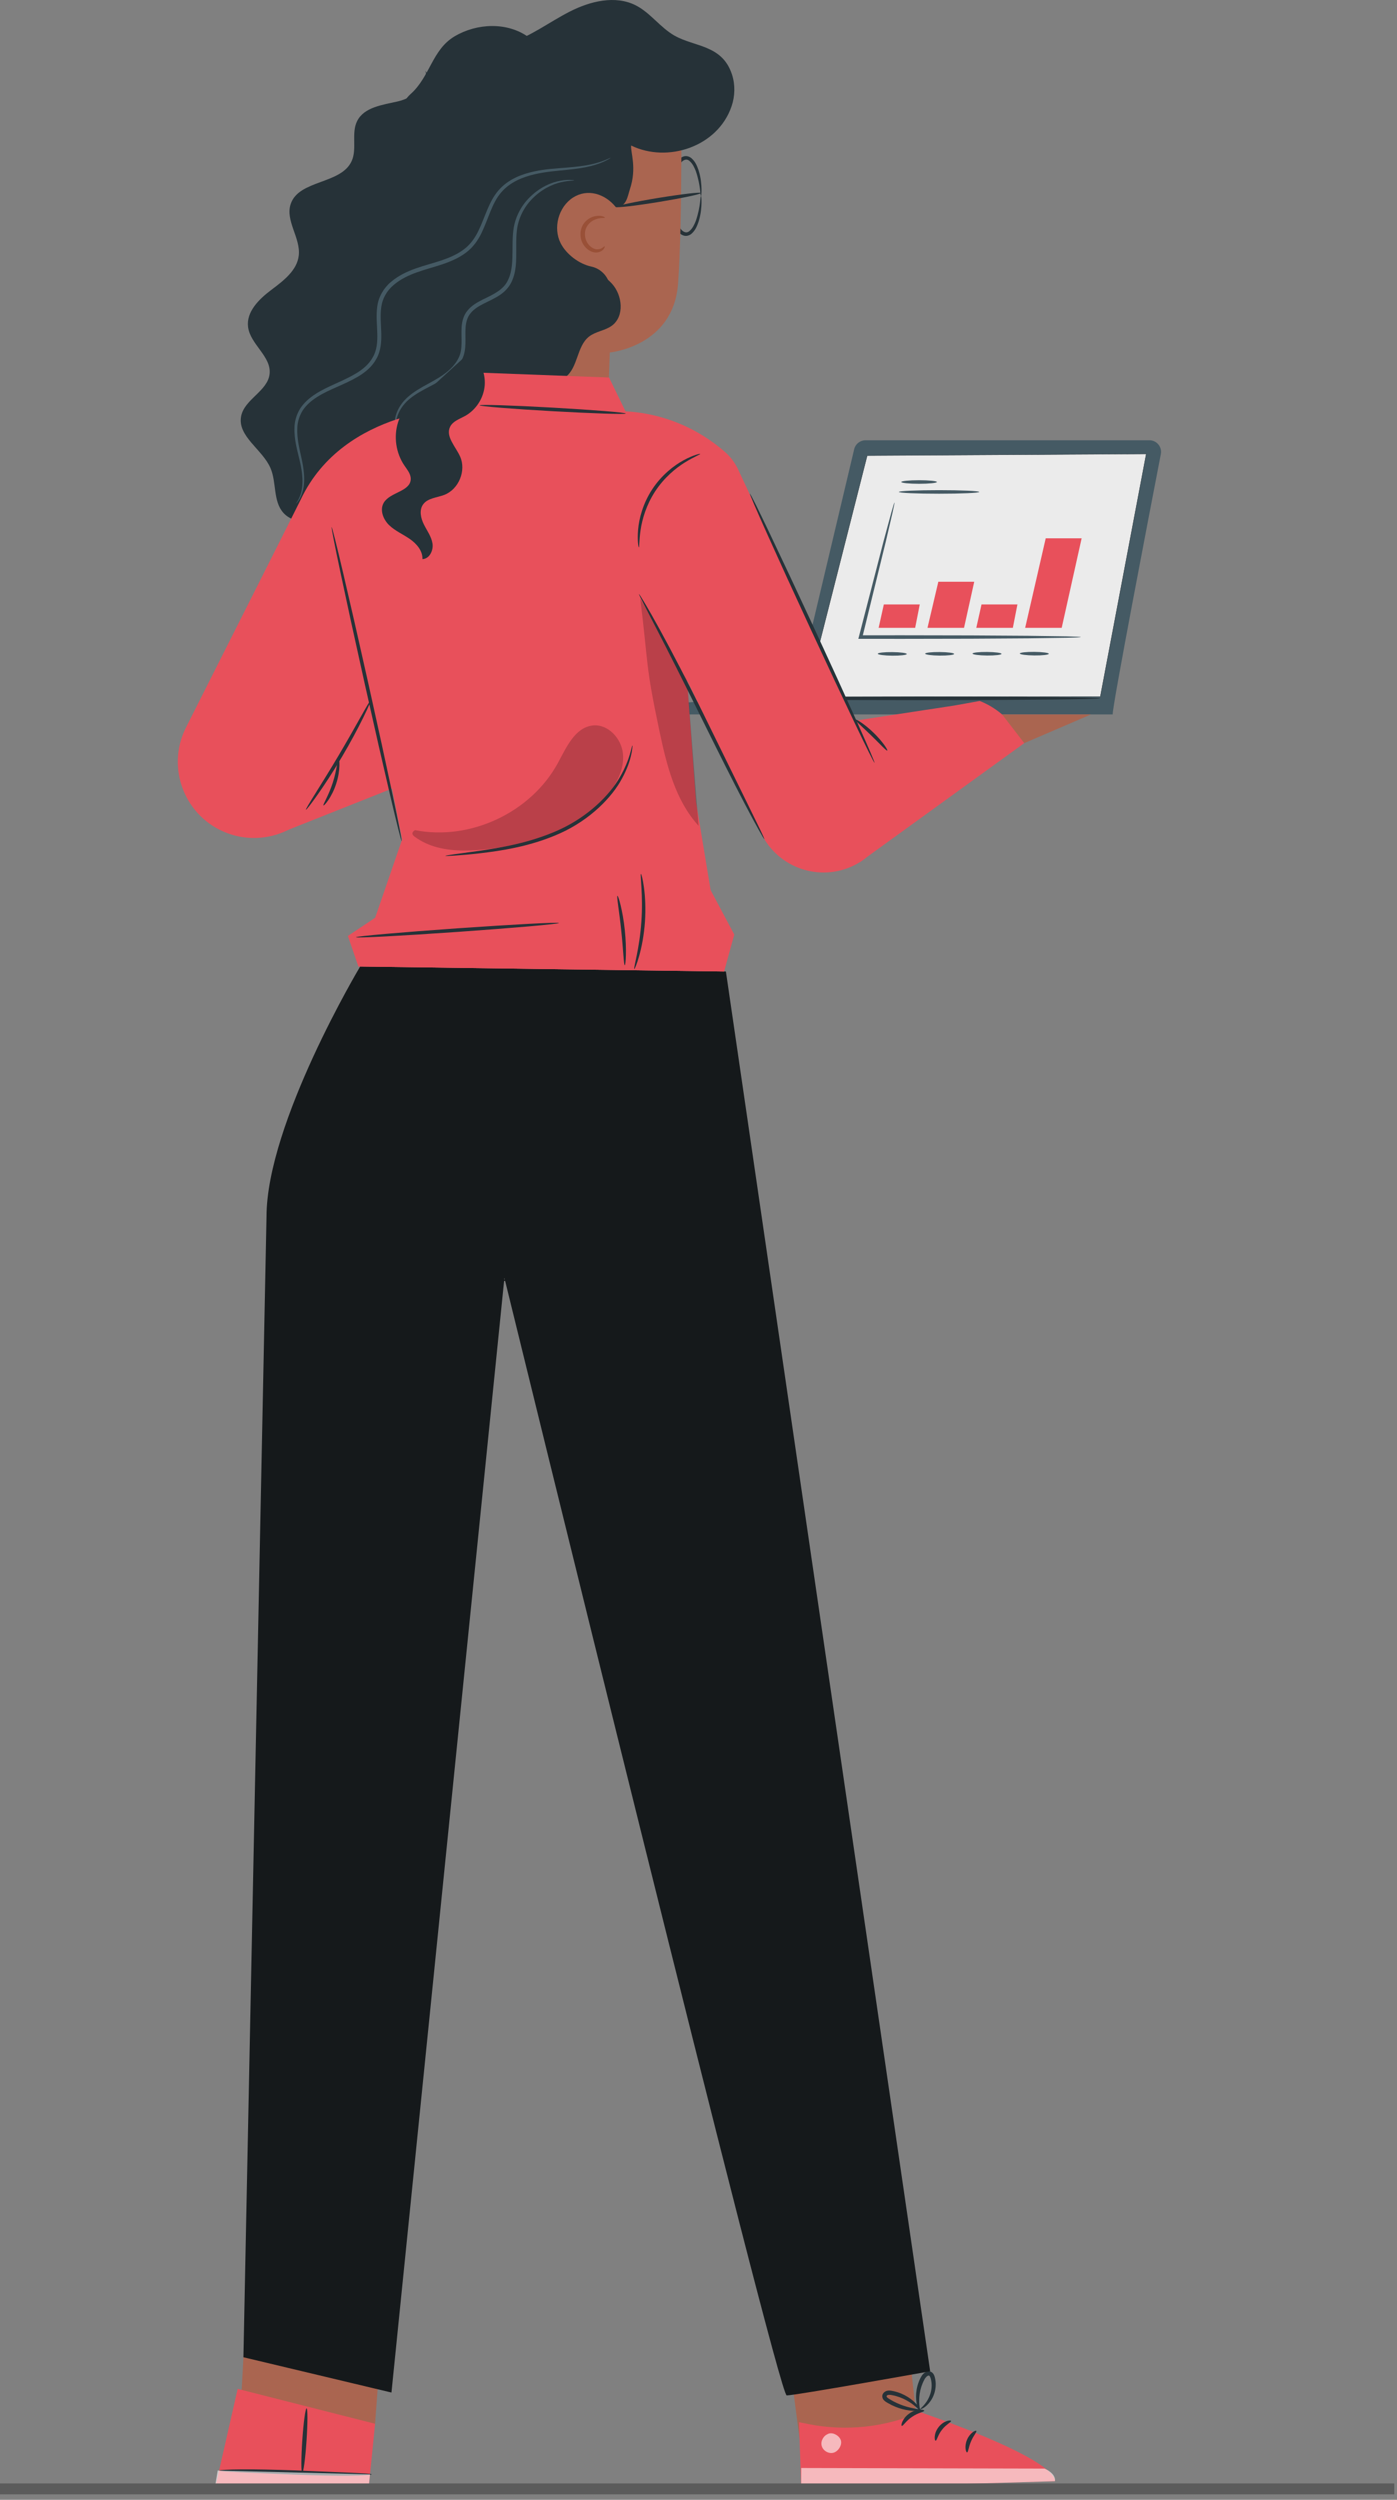 <svg width="128" height="229" viewBox="0 0 128 229" fill="none" xmlns="http://www.w3.org/2000/svg">
<rect x="0" y="0" width="128" height="229" fill="#808080" stroke="none"/>
<path d="M23.954 185.362L22.133 219.125L34.363 222.08L36.799 189.097L23.954 185.362Z" fill="#AA6550"/>
<path d="M21.776 218.838L19.693 228H33.767L34.369 222.035L21.776 218.838Z" fill="#E8505B"/>
<path d="M34.058 226.669C34.058 226.722 33.275 226.775 32.008 226.787C30.741 226.801 28.991 226.766 27.061 226.696C25.201 226.617 23.518 226.546 22.123 226.486C20.86 226.426 20.078 226.377 20.078 226.322C20.078 226.269 20.862 226.22 22.129 226.211C23.395 226.2 25.145 226.235 27.075 226.307C28.934 226.384 30.616 226.454 32.012 226.512C33.276 226.569 34.058 226.614 34.058 226.669Z" fill="#263238"/>
<path d="M28.091 220.624C28.198 220.631 28.196 221.96 28.086 223.591C27.976 225.222 27.8 226.539 27.692 226.531C27.585 226.524 27.587 225.196 27.697 223.564C27.807 221.933 27.983 220.616 28.091 220.624Z" fill="#263238"/>
<g opacity="0.6">
<path d="M19.693 228H33.767L33.901 226.669L19.947 226.321L19.693 227.841" fill="white"/>
</g>
<path d="M70.397 201.778L73.365 224.148L84.19 223.395L81.915 202.885L70.397 201.778Z" fill="#AA6550"/>
<path d="M84.309 220.967C84.309 220.967 96.471 225.076 96.672 227.294L73.415 227.972L73.207 221.891L74.067 222.062C77.513 222.747 81.085 222.365 84.309 220.967Z" fill="#E8505B"/>
<g opacity="0.6">
<path d="M75.913 222.953C75.466 223.089 75.17 223.604 75.287 224.055C75.406 224.507 75.927 224.813 76.375 224.684C76.824 224.556 77.199 223.949 77.031 223.513C76.864 223.077 76.232 222.751 75.827 222.983" fill="white"/>
</g>
<g opacity="0.6">
<path d="M73.406 227.973L73.415 226.086L95.711 226.141C95.711 226.141 96.759 226.561 96.663 227.294L73.406 227.973Z" fill="white"/>
</g>
<path d="M84.681 220.838C84.68 220.951 84.114 221.019 83.566 221.401C83.007 221.768 82.734 222.269 82.628 222.227C82.523 222.208 82.672 221.524 83.344 221.074C84.011 220.617 84.702 220.733 84.681 220.838Z" fill="#263238"/>
<path d="M87.139 221.776C87.168 221.885 86.682 222.093 86.31 222.584C85.924 223.065 85.842 223.587 85.728 223.585C85.622 223.606 85.524 222.943 85.998 222.341C86.466 221.734 87.133 221.667 87.139 221.776Z" fill="#263238"/>
<path d="M88.611 224.655C88.508 224.682 88.334 224.119 88.607 223.489C88.876 222.856 89.405 222.595 89.455 222.689C89.522 222.78 89.187 223.124 88.971 223.645C88.742 224.161 88.723 224.64 88.611 224.655Z" fill="#263238"/>
<path d="M84.417 220.78C84.419 220.827 83.972 220.91 83.251 220.808C82.892 220.757 82.469 220.652 82.022 220.469C81.798 220.377 81.57 220.266 81.343 220.133C81.234 220.068 81.104 220.002 80.983 219.869C80.854 219.755 80.774 219.456 80.913 219.267C81.027 219.085 81.236 219.001 81.403 218.993C81.575 218.982 81.714 219.013 81.842 219.04C82.102 219.095 82.348 219.174 82.573 219.267C83.023 219.456 83.392 219.701 83.668 219.94C84.222 220.424 84.418 220.843 84.38 220.866C84.329 220.905 84.057 220.557 83.495 220.161C83.216 219.963 82.859 219.762 82.44 219.606C82.229 219.529 82.003 219.464 81.765 219.419C81.517 219.362 81.307 219.366 81.247 219.477C81.225 219.52 81.223 219.536 81.276 219.607C81.332 219.672 81.434 219.734 81.541 219.799C81.75 219.928 81.961 220.038 82.167 220.133C82.578 220.322 82.971 220.449 83.305 220.532C83.978 220.7 84.417 220.718 84.417 220.78Z" fill="#263238"/>
<path d="M84.283 220.947C84.243 220.966 84.006 220.565 83.943 219.831C83.913 219.467 83.938 219.023 84.065 218.551C84.129 218.316 84.22 218.074 84.341 217.835C84.471 217.602 84.628 217.289 85.066 217.226C85.296 217.211 85.493 217.385 85.562 217.536C85.644 217.691 85.663 217.826 85.694 217.959C85.745 218.23 85.747 218.496 85.717 218.744C85.659 219.241 85.468 219.659 85.255 219.961C84.818 220.577 84.348 220.727 84.338 220.689C84.298 220.633 84.688 220.402 85.018 219.813C85.181 219.523 85.323 219.142 85.355 218.708C85.371 218.491 85.361 218.264 85.314 218.035C85.27 217.789 85.172 217.592 85.079 217.62C84.964 217.621 84.773 217.814 84.683 218.013C84.57 218.225 84.481 218.441 84.413 218.653C84.279 219.077 84.228 219.482 84.222 219.822C84.211 220.506 84.345 220.928 84.283 220.947Z" fill="#263238"/>
<path d="M33.002 88.537C33.002 88.537 24.419 102.877 24.419 111.456L22.303 215.94L35.868 219.173L46.216 117.067C46.216 117.067 71.278 219.438 72.082 219.438C72.886 219.438 85.227 217.225 85.227 217.225L66.511 88.996L33.002 88.537Z" fill="#15191B"/>
<path d="M38.346 114.261C38.352 114.262 38.343 114.351 38.32 114.524C38.292 114.716 38.255 114.97 38.208 115.292C38.097 115.987 37.941 116.976 37.741 118.238C37.321 120.794 36.739 124.496 36.05 129.075C34.671 138.208 32.951 150.893 31.505 164.966C30.07 179.028 29.184 191.794 28.682 201.041C28.429 205.664 28.249 209.407 28.142 211.995C28.082 213.271 28.035 214.27 28.003 214.974C27.984 215.299 27.968 215.555 27.956 215.749C27.944 215.923 27.934 216.012 27.928 216.012C27.922 216.012 27.919 215.922 27.918 215.747C27.92 215.554 27.923 215.298 27.927 214.972C27.943 214.269 27.967 213.268 27.996 211.99C28.059 209.401 28.198 205.655 28.418 201.028C28.852 191.774 29.697 178.998 31.133 164.929C32.577 150.867 34.338 138.185 35.788 129.035C36.511 124.46 37.133 120.763 37.597 118.214C37.827 116.957 38.006 115.973 38.133 115.28C38.196 114.96 38.245 114.708 38.282 114.519C38.318 114.346 38.34 114.259 38.346 114.261Z" fill="#15191B"/>
<path d="M59.812 115.989C59.914 115.971 64.052 138.902 69.054 167.2C74.058 195.507 78.03 218.462 77.929 218.481C77.827 218.498 73.69 195.572 68.686 167.265C63.684 138.967 59.711 116.008 59.812 115.989Z" fill="#15191B"/>
<path d="M45.736 116.89C45.725 116.895 45.677 116.805 45.594 116.63C45.512 116.455 45.392 116.196 45.248 115.857C44.977 115.175 44.59 114.18 44.242 112.91C43.528 110.382 42.957 106.729 43.273 102.71C43.34 101.705 43.477 100.732 43.632 99.796C43.803 98.856 44.042 97.975 44.279 97.139C44.755 95.466 45.252 93.984 45.68 92.743C46.11 91.502 46.478 90.506 46.741 89.822C46.865 89.511 46.968 89.252 47.054 89.037C47.13 88.859 47.175 88.767 47.186 88.771C47.197 88.775 47.172 88.874 47.117 89.059C47.047 89.28 46.963 89.545 46.861 89.864C46.618 90.612 46.293 91.608 45.9 92.816C45.502 94.064 45.028 95.552 44.57 97.219C44.343 98.053 44.112 98.932 43.949 99.851C43.8 100.776 43.666 101.74 43.599 102.734C43.288 106.71 43.815 110.325 44.466 112.849C44.784 114.117 45.133 115.117 45.367 115.811C45.621 116.498 45.758 116.881 45.736 116.89Z" fill="#15191B"/>
<path d="M49.579 99.342C49.584 99.347 49.591 99.415 49.6 99.542C49.608 99.693 49.618 99.875 49.63 100.094C49.652 100.608 49.682 101.298 49.718 102.158C49.782 103.951 49.869 106.445 49.974 109.426L49.887 109.3C51.477 109.948 53.238 110.666 55.108 111.427L54.965 111.438C56.308 110.62 57.735 109.752 59.204 108.857C59.297 108.801 59.389 108.745 59.48 108.689L59.402 108.815C59.722 105.366 60.021 102.126 60.281 99.329L60.425 99.486C57.23 99.455 54.547 99.43 52.618 99.412C51.69 99.397 50.946 99.384 50.393 99.374C50.155 99.368 49.959 99.363 49.796 99.358C49.658 99.353 49.584 99.347 49.579 99.342C49.568 99.331 49.83 99.32 50.332 99.309C50.876 99.299 51.609 99.287 52.523 99.271C54.476 99.253 57.191 99.228 60.424 99.198L60.582 99.197L60.568 99.356C60.321 102.154 60.033 105.395 59.729 108.846L59.721 108.929L59.65 108.971C59.559 109.026 59.467 109.083 59.374 109.139C57.903 110.031 56.474 110.897 55.129 111.712L55.06 111.754L54.985 111.724C53.121 110.949 51.364 110.22 49.779 109.562L49.693 109.527L49.692 109.435C49.646 106.414 49.607 103.888 49.579 102.072C49.573 101.225 49.568 100.546 49.565 100.039C49.564 99.573 49.568 99.332 49.579 99.342Z" fill="#15191B"/>
<path d="M29.941 96.583C29.949 96.596 29.917 96.84 29.851 97.286C29.777 97.766 29.679 98.404 29.558 99.197C29.289 100.858 28.916 103.161 28.471 105.915L28.416 105.778C29.619 106.67 30.95 107.657 32.36 108.703L32.223 108.677C33.732 108.257 35.349 107.807 37.017 107.343C37.099 107.32 37.181 107.298 37.262 107.276L37.148 107.388C38.066 104.262 38.927 101.326 39.671 98.792L39.777 98.973C36.883 98.282 34.449 97.702 32.694 97.283C31.856 97.076 31.182 96.909 30.676 96.785C30.206 96.665 29.949 96.597 29.941 96.583C29.932 96.571 30.172 96.614 30.63 96.707C31.131 96.811 31.8 96.951 32.631 97.124C34.418 97.512 36.894 98.05 39.84 98.691L39.99 98.723L39.947 98.872C39.215 101.41 38.367 104.35 37.463 107.479L37.438 107.567L37.349 107.592C37.269 107.614 37.187 107.636 37.105 107.66C35.436 108.12 33.818 108.566 32.308 108.983L32.232 109.004L32.17 108.957C30.768 107.901 29.444 106.905 28.248 106.004L28.178 105.951L28.193 105.867C28.704 103.086 29.132 100.76 29.44 99.082C29.588 98.308 29.709 97.684 29.799 97.216C29.884 96.791 29.932 96.571 29.941 96.583Z" fill="#15191B"/>
<path d="M57.343 114.862C57.362 114.951 54.778 115.587 51.572 116.284C48.365 116.98 45.749 117.473 45.731 117.384C45.711 117.295 48.295 116.659 51.502 115.963C54.709 115.266 57.324 114.774 57.343 114.862Z" fill="#15191B"/>
<path d="M40.474 115.316C40.473 115.358 39.906 115.384 38.994 115.315C38.081 115.249 36.827 115.074 35.466 114.762C34.105 114.452 32.9 114.057 32.05 113.72C31.2 113.382 30.702 113.11 30.719 113.072C30.739 113.026 31.267 113.221 32.129 113.501C32.992 113.78 34.192 114.135 35.54 114.442C36.887 114.751 38.122 114.96 39.019 115.085C39.917 115.212 40.477 115.267 40.474 115.316Z" fill="#15191B"/>
<path d="M38.97 6.47C39.438 7.821 37.837 8.972 36.443 9.291C35.05 9.611 33.361 9.811 32.723 11.09C32.169 12.199 32.73 13.609 32.227 14.742C31.268 16.898 27.396 16.447 26.637 18.681C26.116 20.214 27.556 21.794 27.375 23.403C27.22 24.79 25.951 25.733 24.837 26.572C23.723 27.411 22.552 28.569 22.728 29.952C22.93 31.55 24.881 32.656 24.702 34.258C24.526 35.833 22.401 36.568 22.095 38.123C21.732 39.969 24.043 41.156 24.785 42.884C25.352 44.204 25.003 45.904 25.961 46.975C26.944 48.072 28.686 47.857 30.127 47.552C34.914 46.537 39.702 45.522 44.489 44.507C43.518 42.237 44.431 39.58 45.815 37.536C47.199 35.492 49.043 33.765 50.232 31.602C51.42 29.438 51.811 26.543 50.254 24.626" fill="#263238"/>
<path d="M64.229 17.955C64.147 17.965 64.219 17.032 63.758 15.687C63.632 15.365 63.468 14.993 63.183 14.755C62.9 14.485 62.531 14.656 62.297 15.044C61.832 15.81 61.675 16.882 61.664 17.954C61.675 19.027 61.832 20.099 62.297 20.866C62.531 21.253 62.9 21.424 63.183 21.155C63.467 20.916 63.632 20.544 63.758 20.223C64.219 18.877 64.147 17.944 64.229 17.955C64.249 17.955 64.285 18.179 64.278 18.589C64.268 18.998 64.231 19.596 64.008 20.31C63.884 20.66 63.744 21.061 63.382 21.393C63.208 21.556 62.899 21.677 62.618 21.572C62.343 21.477 62.157 21.268 62.011 21.058C61.461 20.179 61.309 19.078 61.291 17.955C61.309 16.831 61.461 15.731 62.011 14.852C62.157 14.642 62.343 14.433 62.618 14.338C62.899 14.233 63.208 14.354 63.382 14.517C63.744 14.849 63.884 15.251 64.008 15.6C64.231 16.313 64.268 16.912 64.278 17.321C64.285 17.73 64.25 17.955 64.229 17.955Z" fill="#263238"/>
<path d="M40.791 31.181C38.193 26.791 37.449 20.943 36.792 15.883C36.483 13.502 35.939 10.112 37.614 8.623C39.408 7.027 39.581 4.567 41.642 3.336C43.703 2.105 46.499 2.003 48.442 3.412" fill="#263238"/>
<path d="M47.977 46.733C51.961 47.05 55.41 43.994 55.575 40.001C55.734 36.166 55.874 32.289 55.874 32.289C55.874 32.289 61.686 31.762 62.125 26.012C62.563 20.262 62.409 6.984 62.409 6.984C55.931 3.696 48.18 4.172 42.152 8.227L42.451 28.469L42.42 39.358C42.448 43.011 44.336 46.443 47.977 46.733Z" fill="#AA6550"/>
<path d="M56.424 18.974C55.435 17.741 53.824 17.247 52.496 18.104C51.169 18.961 50.654 20.873 51.37 22.28C51.875 23.274 53.031 24.176 54.185 24.422C55.27 24.653 56.038 25.703 55.908 26.805C55.738 28.248 53.335 28.783 52.248 29.975C50.557 31.829 46.855 32.604 44.362 32.892C41.911 33.174 42.207 33.199 40.788 31.181C39.755 29.713 39.434 28.302 39.402 26.508C39.327 22.268 39.251 18.027 39.176 13.786C39.149 12.258 39.124 10.71 39.479 9.223C39.834 7.736 40.618 6.292 41.897 5.456C43.299 4.539 45.071 4.466 46.666 3.955C48.66 3.317 50.355 2.001 52.222 1.053C54.088 0.105 56.374 -0.458 58.243 0.486C59.584 1.165 60.48 2.507 61.784 3.254C63.64 4.317 66.172 4.084 67.067 6.821C67.376 7.767 67.349 8.804 67.027 9.745C65.756 13.463 61.142 14.949 57.829 13.331C57.761 13.961 58.378 15.365 57.709 17.354C57.496 17.989 57.418 18.959 56.424 18.974Z" fill="#263238"/>
<path d="M55.397 22.561C55.42 22.57 55.419 22.67 55.316 22.81C55.216 22.945 54.998 23.11 54.674 23.128C54.03 23.186 53.212 22.492 53.188 21.537C53.161 21.072 53.335 20.616 53.614 20.321C53.89 20.022 54.228 19.866 54.516 19.805C55.109 19.682 55.449 19.902 55.424 19.939C55.41 20.005 55.07 19.911 54.595 20.084C54.127 20.233 53.544 20.757 53.599 21.517C53.617 22.267 54.216 22.815 54.677 22.837C55.159 22.867 55.354 22.524 55.397 22.561Z" fill="#995037"/>
<path d="M64.241 17.678C64.258 17.78 62.525 18.148 60.371 18.501C58.217 18.854 56.458 19.057 56.441 18.955C56.425 18.854 58.157 18.485 60.312 18.133C62.465 17.78 64.225 17.577 64.241 17.678Z" fill="#263238"/>
<path d="M41.255 36.793C41.543 37.525 42.495 37.802 43.254 37.595C44.013 37.387 44.618 36.828 45.186 36.284C45.755 35.74 46.349 35.174 47.102 34.945C48.636 34.48 50.513 35.503 51.803 34.551C52.978 33.685 52.825 31.723 53.978 30.828C54.59 30.353 55.444 30.292 56.067 29.832C57.233 28.97 57.04 27.046 56.061 25.977C55.081 24.909 53.607 24.476 52.21 24.089L39.852 29.357L41.255 36.793Z" fill="#263238"/>
<path d="M55.942 14.459C55.946 14.465 55.911 14.49 55.84 14.535C55.768 14.579 55.662 14.647 55.513 14.717C55.22 14.866 54.767 15.053 54.159 15.206C53.553 15.362 52.794 15.474 51.915 15.562C51.036 15.657 50.033 15.717 48.964 15.97C47.911 16.219 46.735 16.668 45.913 17.637C45.078 18.604 44.767 19.996 44.122 21.34C43.798 22.011 43.333 22.678 42.684 23.152C42.045 23.634 41.295 23.953 40.532 24.212C39.013 24.721 37.342 25.027 36.077 26.099C35.451 26.622 35.04 27.337 34.936 28.121C34.818 28.906 34.915 29.714 34.935 30.521C34.955 31.321 34.895 32.182 34.474 32.891C34.082 33.609 33.446 34.119 32.807 34.499C31.514 35.26 30.16 35.663 29.079 36.353C28.539 36.691 28.073 37.097 27.748 37.58C27.439 38.071 27.269 38.615 27.244 39.154C27.185 40.236 27.47 41.217 27.646 42.077C27.836 42.944 27.912 43.719 27.852 44.348C27.799 44.978 27.612 45.448 27.441 45.73C27.266 46.014 27.128 46.124 27.128 46.124C27.077 46.108 27.644 45.582 27.707 44.337C27.743 43.727 27.649 42.975 27.442 42.124C27.249 41.27 26.938 40.288 26.981 39.139C26.998 38.566 27.172 37.964 27.506 37.424C27.853 36.891 28.352 36.45 28.913 36.091C30.036 35.363 31.395 34.946 32.629 34.205C33.241 33.836 33.816 33.361 34.162 32.719C34.534 32.089 34.591 31.313 34.569 30.531C34.55 29.745 34.444 28.92 34.569 28.065C34.678 27.205 35.155 26.377 35.835 25.815C37.206 24.661 38.937 24.362 40.416 23.866C41.163 23.615 41.877 23.312 42.47 22.867C43.072 22.432 43.497 21.831 43.815 21.188C44.448 19.905 44.772 18.475 45.679 17.436C46.581 16.398 47.826 15.952 48.907 15.712C50.007 15.471 51.021 15.43 51.896 15.355C52.774 15.287 53.525 15.196 54.127 15.065C55.336 14.805 55.925 14.421 55.942 14.459Z" fill="#455A64"/>
<path d="M52.608 16.521C52.608 16.561 52.164 16.519 51.404 16.694C50.654 16.86 49.57 17.328 48.633 18.349C48.165 18.854 47.763 19.512 47.529 20.281C47.287 21.047 47.3 21.932 47.303 22.862C47.297 23.785 47.341 24.824 46.876 25.814C46.646 26.3 46.257 26.73 45.797 27.027C45.343 27.335 44.845 27.549 44.372 27.79C43.901 28.028 43.449 28.289 43.143 28.663C42.823 29.027 42.697 29.503 42.66 29.987C42.592 30.946 42.802 32.015 42.329 32.934C41.884 33.829 41.118 34.402 40.407 34.84C39.681 35.272 38.978 35.589 38.382 35.949C37.784 36.306 37.288 36.695 36.956 37.129C36.618 37.558 36.431 38.001 36.343 38.374C36.182 39.135 36.409 39.559 36.363 39.566C36.356 39.569 36.294 39.474 36.237 39.27C36.179 39.067 36.136 38.748 36.2 38.346C36.271 37.947 36.448 37.469 36.79 37.004C37.125 36.53 37.64 36.104 38.243 35.724C38.847 35.34 39.551 35.005 40.245 34.575C40.926 34.144 41.635 33.584 42.02 32.784C42.43 31.988 42.237 31.004 42.295 29.959C42.329 29.439 42.477 28.86 42.857 28.425C43.221 27.982 43.721 27.702 44.203 27.456C45.174 26.986 46.148 26.552 46.548 25.652C46.967 24.784 46.948 23.785 46.96 22.862C46.967 21.934 46.96 21.014 47.233 20.19C47.497 19.374 47.937 18.689 48.439 18.17C49.448 17.122 50.593 16.68 51.375 16.552C51.768 16.477 52.081 16.472 52.29 16.483C52.5 16.495 52.608 16.507 52.608 16.521Z" fill="#455A64"/>
<path d="M57.302 37.662L55.806 34.584L42.815 34.094L40.775 38.089H57.091" fill="#E8505B"/>
<path d="M101.952 65.448C101.858 64.981 105.389 46.637 106.362 41.599C106.489 40.941 105.985 40.331 105.314 40.331H79.302C78.807 40.331 78.377 40.67 78.264 41.152L72.937 63.608L59.809 64.587L60.27 65.448H101.952Z" fill="#455A64"/>
<path d="M100.816 63.82L105.025 41.581L79.454 41.735L73.838 63.852L100.816 63.82Z" fill="#EBEBEB"/>
<path d="M73.818 63.868L73.823 63.849L79.442 41.72H79.455L105.045 41.565L105.041 41.584L100.83 63.837H100.817L73.818 63.868ZM79.467 41.751L73.859 63.836L100.804 63.804L105.007 41.597L79.467 41.751Z" fill="#263238"/>
<path d="M100.79 63.975C100.79 64.066 93.307 64.139 84.079 64.139C74.848 64.139 67.367 64.065 67.367 63.975C67.367 63.884 74.848 63.811 84.079 63.811C93.307 63.811 100.79 63.884 100.79 63.975Z" fill="#263238"/>
<path d="M99.028 58.36C99.028 58.371 98.913 58.382 98.693 58.393C98.437 58.401 98.121 58.411 97.735 58.424C96.854 58.437 95.662 58.455 94.211 58.476C91.235 58.506 87.124 58.524 82.584 58.524C81.296 58.523 80.042 58.521 78.853 58.52H78.647L78.698 58.321C79.602 54.819 80.394 51.759 80.973 49.519C81.26 48.459 81.493 47.595 81.669 46.949C81.837 46.35 81.938 46.026 81.957 46.031C81.976 46.036 81.912 46.368 81.776 46.976C81.624 47.628 81.421 48.499 81.172 49.568C80.621 51.815 79.869 54.885 79.008 58.398L78.853 58.199C80.042 58.198 81.296 58.197 82.584 58.195C87.124 58.195 91.235 58.213 94.211 58.243C95.662 58.264 96.854 58.282 97.735 58.295C98.121 58.308 98.437 58.318 98.693 58.326C98.913 58.337 99.028 58.348 99.028 58.36Z" fill="#455A64"/>
<path d="M80.504 57.515L80.982 55.37H84.273L83.852 57.515H80.504Z" fill="#E8505B"/>
<path d="M84.981 57.515L85.974 53.293H89.264L88.329 57.515H84.981Z" fill="#E8505B"/>
<path d="M89.453 57.515L89.932 55.37H93.222L92.802 57.515H89.453Z" fill="#E8505B"/>
<path d="M93.93 57.515L95.814 49.313H99.105L97.278 57.515H93.93Z" fill="#E8505B"/>
<path d="M83.085 59.913C83.079 60.004 82.485 60.071 81.755 60.065C81.025 60.058 80.431 59.979 80.428 59.888C80.425 59.797 81.02 59.729 81.758 59.736C82.496 59.742 83.09 59.822 83.085 59.913Z" fill="#455A64"/>
<path d="M87.424 59.906C87.419 59.997 86.824 60.064 86.094 60.058C85.365 60.051 84.771 59.972 84.768 59.881C84.764 59.791 85.36 59.723 86.098 59.73C86.835 59.736 87.429 59.815 87.424 59.906Z" fill="#455A64"/>
<path d="M91.766 59.899C91.761 59.99 91.166 60.057 90.436 60.051C89.707 60.044 89.112 59.965 89.109 59.874C89.106 59.784 89.702 59.716 90.439 59.723C91.177 59.729 91.771 59.808 91.766 59.899Z" fill="#455A64"/>
<path d="M96.098 59.892C96.093 59.983 95.498 60.051 94.768 60.044C94.038 60.037 93.445 59.958 93.441 59.867C93.438 59.777 94.034 59.709 94.771 59.716C95.51 59.722 96.103 59.801 96.098 59.892Z" fill="#455A64"/>
<path d="M89.722 45.065C89.722 45.156 88.074 45.229 86.04 45.229C84.006 45.229 82.357 45.156 82.357 45.065C82.357 44.975 84.006 44.901 86.04 44.901C88.073 44.901 89.722 44.975 89.722 45.065Z" fill="#455A64"/>
<path d="M85.845 44.154C85.845 44.245 85.114 44.319 84.213 44.319C83.311 44.319 82.58 44.245 82.58 44.154C82.58 44.063 83.311 43.99 84.213 43.99C85.115 43.99 85.845 44.063 85.845 44.154Z" fill="#455A64"/>
<path d="M78.793 78.973L93.847 68.076L93.286 67.165C92.464 65.827 91.229 64.791 89.768 64.213L87.414 64.636L73.457 66.762L78.793 78.973Z" fill="#E8505B"/>
<path d="M25.279 76.468L37.785 71.499L34.993 61.14L24.801 64.604L25.279 76.468Z" fill="#E8505B"/>
<path d="M78.273 79.264C81.389 77.716 82.19 73.998 80.668 70.868L67.709 43.173C67.412 42.488 66.969 41.874 66.406 41.385C61.31 36.961 55.686 37.715 55.686 37.715L42.171 37.361C42.171 37.361 31.555 37.361 27.572 45.728C27.28 46.34 21.109 58.58 17.041 66.645C15.162 70.37 16.951 74.899 20.867 76.337C24.308 77.6 28.138 75.986 29.638 72.643L34.059 62.789L36.842 76.904L32.836 88.537L66.345 88.996L63.769 73.435L62.955 62.34L69.751 76.354C71.288 79.525 75.118 80.833 78.273 79.264Z" fill="#E8505B"/>
<g opacity="0.2">
<path d="M37.977 76.634C40.514 78.533 44.25 77.9 47.376 77.38C50.502 76.86 53.525 75.373 55.562 72.946C56.477 71.856 57.207 70.493 57.082 69.076C56.958 67.659 55.705 66.291 54.292 66.461C52.673 66.656 51.892 68.471 51.113 69.904C48.648 74.432 43.089 77.042 38.03 76.047C38.03 76.047 37.525 76.296 37.977 76.634Z" fill="black"/>
</g>
<g opacity="0.2">
<path d="M58.662 54.826C59.451 61.201 59.099 60.716 60.428 67.001C61.082 70.091 61.876 73.317 64.008 75.649L62.952 62.34L58.662 54.826Z" fill="black"/>
</g>
<path d="M32.835 88.537L31.875 85.739L34.372 84.076L65.111 81.541L67.278 85.613L66.345 88.996L32.835 88.537Z" fill="#E8505B"/>
<path d="M39.183 35.797C37.904 36.294 36.876 37.395 36.467 38.704C36.058 40.013 36.279 41.504 37.048 42.639C37.315 43.033 37.658 43.434 37.634 43.91C37.575 45.045 35.74 45.075 35.162 46.053C34.775 46.708 35.107 47.579 35.653 48.107C36.2 48.635 36.92 48.939 37.545 49.371C38.169 49.803 38.738 50.459 38.706 51.219C39.347 51.201 39.726 50.425 39.628 49.791C39.53 49.157 39.127 48.62 38.84 48.047C38.553 47.472 38.392 46.742 38.761 46.217C39.18 45.621 40.034 45.596 40.715 45.332C42.033 44.821 42.735 43.115 42.158 41.823C41.746 40.901 40.786 39.968 41.253 39.073C41.514 38.573 42.113 38.382 42.606 38.109C43.621 37.549 44.322 36.458 44.412 35.303C44.503 34.147 43.978 32.962 43.063 32.251" fill="#263238"/>
<path d="M33.975 64.139C34.015 64.159 33.76 64.763 33.294 65.713C32.828 66.663 32.146 67.958 31.323 69.348C30.499 70.739 29.692 71.96 29.083 72.825C28.473 73.69 28.067 74.204 28.03 74.179C27.992 74.152 28.33 73.592 28.889 72.696C29.447 71.8 30.22 70.565 31.04 69.18C31.859 67.796 32.571 66.525 33.088 65.605C33.606 64.684 33.934 64.118 33.975 64.139Z" fill="#263238"/>
<path d="M31.023 69.456C31.106 69.446 31.216 70.524 30.811 71.774C30.415 73.027 29.698 73.841 29.637 73.785C29.556 73.729 30.122 72.867 30.498 71.674C30.885 70.485 30.925 69.454 31.023 69.456Z" fill="#263238"/>
<path d="M80.126 69.873C80.044 69.91 77.422 64.425 74.271 57.621C71.12 50.816 68.633 45.269 68.715 45.231C68.797 45.193 71.418 50.677 74.569 57.483C77.721 64.287 80.208 69.835 80.126 69.873Z" fill="#263238"/>
<path d="M64.157 41.581C64.177 41.633 63.593 41.84 62.757 42.36C61.925 42.874 60.856 43.752 60.036 45.001C59.216 46.251 58.835 47.581 58.695 48.549C58.55 49.522 58.593 50.14 58.537 50.143C58.503 50.148 58.376 49.529 58.465 48.521C58.548 47.52 58.907 46.123 59.762 44.821C60.616 43.52 61.755 42.635 62.64 42.16C63.53 41.676 64.148 41.547 64.157 41.581Z" fill="#263238"/>
<path d="M36.798 77.042C36.71 77.061 35.203 70.641 33.432 62.702C31.661 54.761 30.298 48.31 30.387 48.289C30.475 48.27 31.983 54.69 33.754 62.63C35.523 70.569 36.887 77.022 36.798 77.042Z" fill="#263238"/>
<path d="M93.849 68.076L99.959 65.448H91.82L93.598 67.752" fill="#AA6550"/>
<path d="M81.296 68.756C81.222 68.813 80.615 68.137 79.814 67.363C79.017 66.585 78.323 65.998 78.378 65.922C78.428 65.85 79.225 66.33 80.043 67.127C80.863 67.921 81.367 68.704 81.296 68.756Z" fill="#263238"/>
<path d="M70.031 76.869C70.011 76.88 69.829 76.577 69.517 76.02C69.204 75.463 68.767 74.649 68.237 73.639C67.176 71.617 65.766 68.797 64.222 65.677C62.678 62.556 61.263 59.741 60.214 57.717C59.71 56.744 59.292 55.937 58.972 55.319C58.68 54.751 58.527 54.432 58.547 54.421C58.566 54.41 58.757 54.708 59.084 55.257C59.412 55.804 59.868 56.608 60.419 57.608C61.522 59.607 62.972 62.41 64.517 65.531C66.038 68.63 67.414 71.435 68.445 73.534C68.926 74.519 69.325 75.335 69.631 75.961C69.908 76.536 70.052 76.859 70.031 76.869Z" fill="#263238"/>
<path d="M57.947 68.299C57.958 68.301 57.955 68.376 57.938 68.519C57.914 68.661 57.904 68.876 57.832 69.141C57.722 69.678 57.468 70.44 56.998 71.305C56.078 73.042 54.085 75.08 51.341 76.326C48.596 77.564 45.877 77.941 43.954 78.171C42.985 78.28 42.2 78.343 41.657 78.379C41.114 78.415 40.813 78.424 40.811 78.401C40.808 78.378 41.105 78.327 41.644 78.252C42.246 78.169 43.011 78.065 43.923 77.94C45.834 77.654 48.515 77.241 51.204 76.028C53.885 74.809 55.847 72.855 56.796 71.191C57.775 69.521 57.869 68.275 57.947 68.299Z" fill="#263238"/>
<path d="M51.21 84.553C51.216 84.644 47.059 85.009 41.926 85.369C36.791 85.73 32.626 85.948 32.619 85.857C32.613 85.767 36.769 85.401 41.904 85.041C47.036 84.682 51.204 84.463 51.21 84.553Z" fill="#263238"/>
<path d="M56.574 82.061C56.658 82.04 57.064 83.433 57.248 85.207C57.438 86.981 57.331 88.428 57.244 88.425C57.149 88.424 57.109 86.992 56.921 85.242C56.74 83.491 56.481 82.083 56.574 82.061Z" fill="#263238"/>
<path d="M58.727 80.056C58.767 80.049 58.899 80.529 59.006 81.325C59.114 82.121 59.178 83.235 59.093 84.46C59.006 85.686 58.787 86.781 58.57 87.554C58.353 88.327 58.156 88.784 58.117 88.772C58.018 88.743 58.606 86.852 58.765 84.437C58.943 82.025 58.624 80.07 58.727 80.056Z" fill="#263238"/>
<path d="M57.337 37.882C57.332 37.973 54.33 37.877 50.633 37.67C46.935 37.462 43.942 37.22 43.947 37.129C43.952 37.039 46.954 37.133 50.651 37.342C54.348 37.549 57.342 37.791 57.337 37.882Z" fill="#263238"/>
<path d="M0 228H127.752" stroke="#5B5B5B"/>
</svg>
